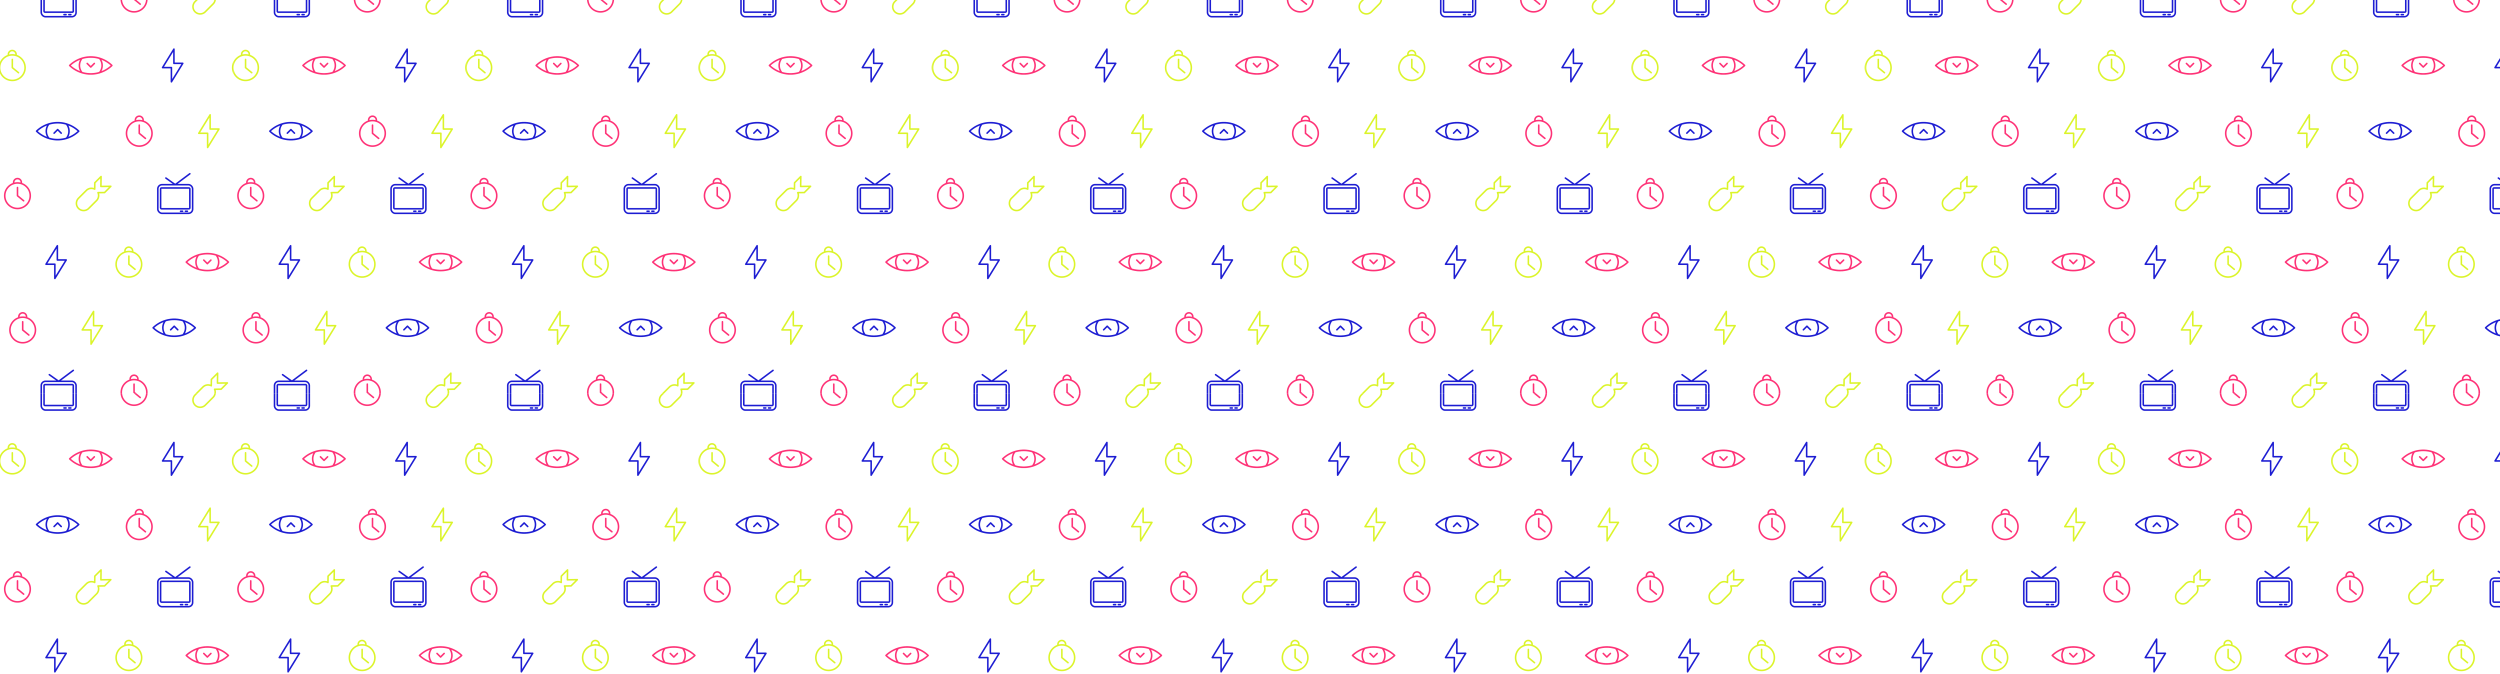 <svg xmlns="http://www.w3.org/2000/svg" xmlns:xlink="http://www.w3.org/1999/xlink" viewBox="0 0 15895.15 4283.23"><defs><style>.cls-1,.cls-2,.cls-3,.cls-4{fill:none;}.cls-2{stroke:#1c1cd2;}.cls-2,.cls-3,.cls-4{stroke-linecap:round;stroke-linejoin:round;stroke-width:10px;}.cls-3{stroke:#fe3176;}.cls-4{stroke:#dbf429;}.cls-5{fill:url(#riddlpattern);}</style><pattern id="riddlpattern" data-name="riddlpattern" width="1482.2" height="2500.35" patternUnits="userSpaceOnUse" viewBox="0 0 1482.2 2500.35"><rect class="cls-1" width="1482.2" height="2500.35"/><path class="cls-2" d="M1241.58,2084.12a194,194,0,0,1-189.85,45.58h0a193.08,193.08,0,0,1-78.05-45.58,193.08,193.08,0,0,1,78.05-45.58h0a193.61,193.61,0,0,1,189.85,45.58Z"/><path class="cls-2" d="M1179.76,2084.12a71.79,71.79,0,0,1-16.21,45.57,194.59,194.59,0,0,1-111.82,0h0a72.15,72.15,0,0,1,0-91.16h0a194.59,194.59,0,0,1,111.82,0A71.81,71.81,0,0,1,1179.76,2084.12Z"/><path class="cls-2" d="M1085,2096.78l22.62-22.61,22.61,22.61"/><path class="cls-3" d="M828.73,2416.87a24.51,24.51,0,1,1,48.08-6.73,24,24,0,0,1-.94,6.72"/><circle class="cls-3" cx="852.3" cy="2494.57" r="81.19"/><polyline class="cls-3" points="852.3 2442.49 852.3 2494.57 891.4 2526.74"/><path class="cls-4" d="M1343.34,2452.57l.6-40.24,39.65-39.65-.94,63,63-.94L1406,2474.41l-41.63.62a45.78,45.78,0,0,1-9.61,50.62l-49.66,49.66a45.77,45.77,0,0,1-64.74,0h0a45.76,45.76,0,0,1,0-64.73l49.66-49.66A45.79,45.79,0,0,1,1343.34,2452.57Z"/><path class="cls-3" d="M120.73,2020.29a24.51,24.51,0,1,1,48.08-6.73,24,24,0,0,1-.94,6.72"/><circle class="cls-3" cx="144.3" cy="2097.99" r="81.19"/><polyline class="cls-3" points="144.3 2045.91 144.3 2097.99 183.41 2130.16"/><polygon class="cls-4" points="651.1 2070.57 594.93 2070.57 594.93 1980.26 522.78 2097.67 578.95 2097.67 578.95 2187.98 651.1 2070.57"/><rect class="cls-2" x="262.3" y="2424.39" width="221.35" height="182.12" rx="26.81"/><rect class="cls-2" x="280.01" y="2445.32" width="185.94" height="132.34" rx="6.08"/><polyline class="cls-2" points="313.67 2382.23 372.98 2424.39 465.95 2354.89"/><path class="cls-2" d="M500.48,834a193.89,193.89,0,0,1-189.85,45.57h0a193,193,0,0,1-78-45.57,193,193,0,0,1,78-45.58h0A193.61,193.61,0,0,1,500.48,834Z"/><path class="cls-2" d="M438.66,834a71.82,71.82,0,0,1-16.21,45.56,194.36,194.36,0,0,1-111.82,0h0a72.17,72.17,0,0,1,0-91.15h0a194.59,194.59,0,0,1,111.82,0A71.85,71.85,0,0,1,438.66,834Z"/><path class="cls-2" d="M343.92,846.61,366.54,824l22.61,22.61"/><path class="cls-3" d="M861.83,770.12a24.51,24.51,0,1,1,48.08-6.73,24,24,0,0,1-.94,6.72"/><circle class="cls-3" cx="885.4" cy="847.82" r="81.19"/><polyline class="cls-3" points="885.4 795.74 885.4 847.82 924.51 879.99"/><path class="cls-3" d="M87.63,1166.7a24.51,24.51,0,1,1,48.08-6.73,24,24,0,0,1-.94,6.72"/><circle class="cls-3" cx="111.2" cy="1244.4" r="81.19"/><polyline class="cls-3" points="111.2 1192.31 111.2 1244.4 150.3 1276.57"/><path class="cls-4" d="M602.24,1202.4l.6-40.24,39.65-39.66-.94,63,63-.94-39.66,39.65-41.64.62a45.77,45.77,0,0,1-9.6,50.63L564,1325.14a45.77,45.77,0,0,1-64.74,0h0a45.77,45.77,0,0,1,0-64.74l49.66-49.66A45.79,45.79,0,0,1,602.24,1202.4Z"/><polygon class="cls-4" points="1392.2 820.4 1336.03 820.4 1336.03 730.09 1263.88 847.49 1320.05 847.49 1320.05 937.81 1392.2 820.4"/><path class="cls-3" d="M1184.3,1666.4a194,194,0,0,1,189.85-45.58h0a193.08,193.08,0,0,1,78,45.58,193.08,193.08,0,0,1-78,45.58h0a193.61,193.61,0,0,1-189.85-45.58Z"/><path class="cls-3" d="M1246.12,1666.4a71.81,71.81,0,0,1,16.21-45.57,194.59,194.59,0,0,1,111.82,0h0a72.15,72.15,0,0,1,0,91.16h0a194.59,194.59,0,0,1-111.82,0A71.81,71.81,0,0,1,1246.12,1666.4Z"/><path class="cls-3" d="M1340.86,1653.74l-22.62,22.61-22.61-22.61"/><path class="cls-4" d="M795.34,1602.72a24.51,24.51,0,1,1,47.15-.32"/><circle class="cls-4" cx="819.44" cy="1680.27" r="81.19"/><polyline class="cls-4" points="819.44 1628.19 819.44 1680.27 858.55 1712.44"/><polygon class="cls-2" points="420.9 1652.85 364.73 1652.85 364.73 1562.54 292.58 1679.95 348.75 1679.95 348.75 1770.26 420.9 1652.85"/><rect class="cls-2" x="1003.4" y="1174.22" width="221.35" height="182.12" rx="26.81"/><rect class="cls-2" x="1021.11" y="1195.15" width="185.94" height="132.34" rx="6.08"/><line class="cls-2" x1="1148.12" y1="1343.09" x2="1160.9" y2="1343.09"/><line class="cls-2" x1="1178.79" y1="1343.09" x2="1191.58" y2="1343.09"/><polyline class="cls-2" points="1054.77 1132.06 1114.08 1174.22 1207.05 1104.71"/><circle class="cls-3" cx="852.3" cy="-5.78" r="81.19"/><polyline class="cls-3" points="852.3 -57.86 852.3 -5.78 891.4 26.39"/><path class="cls-4" d="M1343.34-47.77l.6-40.25,39.65-39.65-.94,63,63-.94L1406-25.94l-41.63.62a45.8,45.8,0,0,1-9.61,50.63L1305.11,75a45.79,45.79,0,0,1-64.74,0h0a45.77,45.77,0,0,1,0-64.74L1290-39.43A45.78,45.78,0,0,1,1343.34-47.77Z"/><circle class="cls-4" cx="1560.54" cy="430.1" r="81.19"/><polygon class="cls-2" points="1162 402.68 1105.83 402.68 1105.83 312.37 1033.68 429.77 1089.85 429.77 1089.85 520.09 1162 402.68"/><path class="cls-3" d="M443.19,416.23A194,194,0,0,1,633,370.65h0a193,193,0,0,1,78.05,45.58,192.94,192.94,0,0,1-78.05,45.57h0a193.66,193.66,0,0,1-189.85-45.57Z"/><path class="cls-3" d="M505,416.23a71.79,71.79,0,0,1,16.21-45.57,194.56,194.56,0,0,1,111.81,0h0a72.14,72.14,0,0,1,0,91.15h0a194.39,194.39,0,0,1-111.81,0A71.76,71.76,0,0,1,505,416.23Z"/><path class="cls-3" d="M599.76,403.56l-22.62,22.62-22.61-22.62"/><path class="cls-4" d="M54.24,352.55a24.51,24.51,0,1,1,47.15-.32"/><circle class="cls-4" cx="78.34" cy="430.1" r="81.19"/><polyline class="cls-4" points="78.34 378.01 78.34 430.1 117.45 462.27"/><rect class="cls-2" x="262.3" y="-75.95" width="221.35" height="182.12" rx="26.81"/><rect class="cls-2" x="280.01" y="-55.03" width="185.94" height="132.34" rx="6.08"/><line class="cls-2" x1="407.01" y1="92.91" x2="419.8" y2="92.91"/><line class="cls-2" x1="437.69" y1="92.91" x2="450.48" y2="92.91"/></pattern></defs><g id="Layer_2" data-name="Layer 2"><g id="Layer_1-2" data-name="Layer 1"><rect class="cls-5" width="15895.15" height="4283.23"/></g></g></svg>